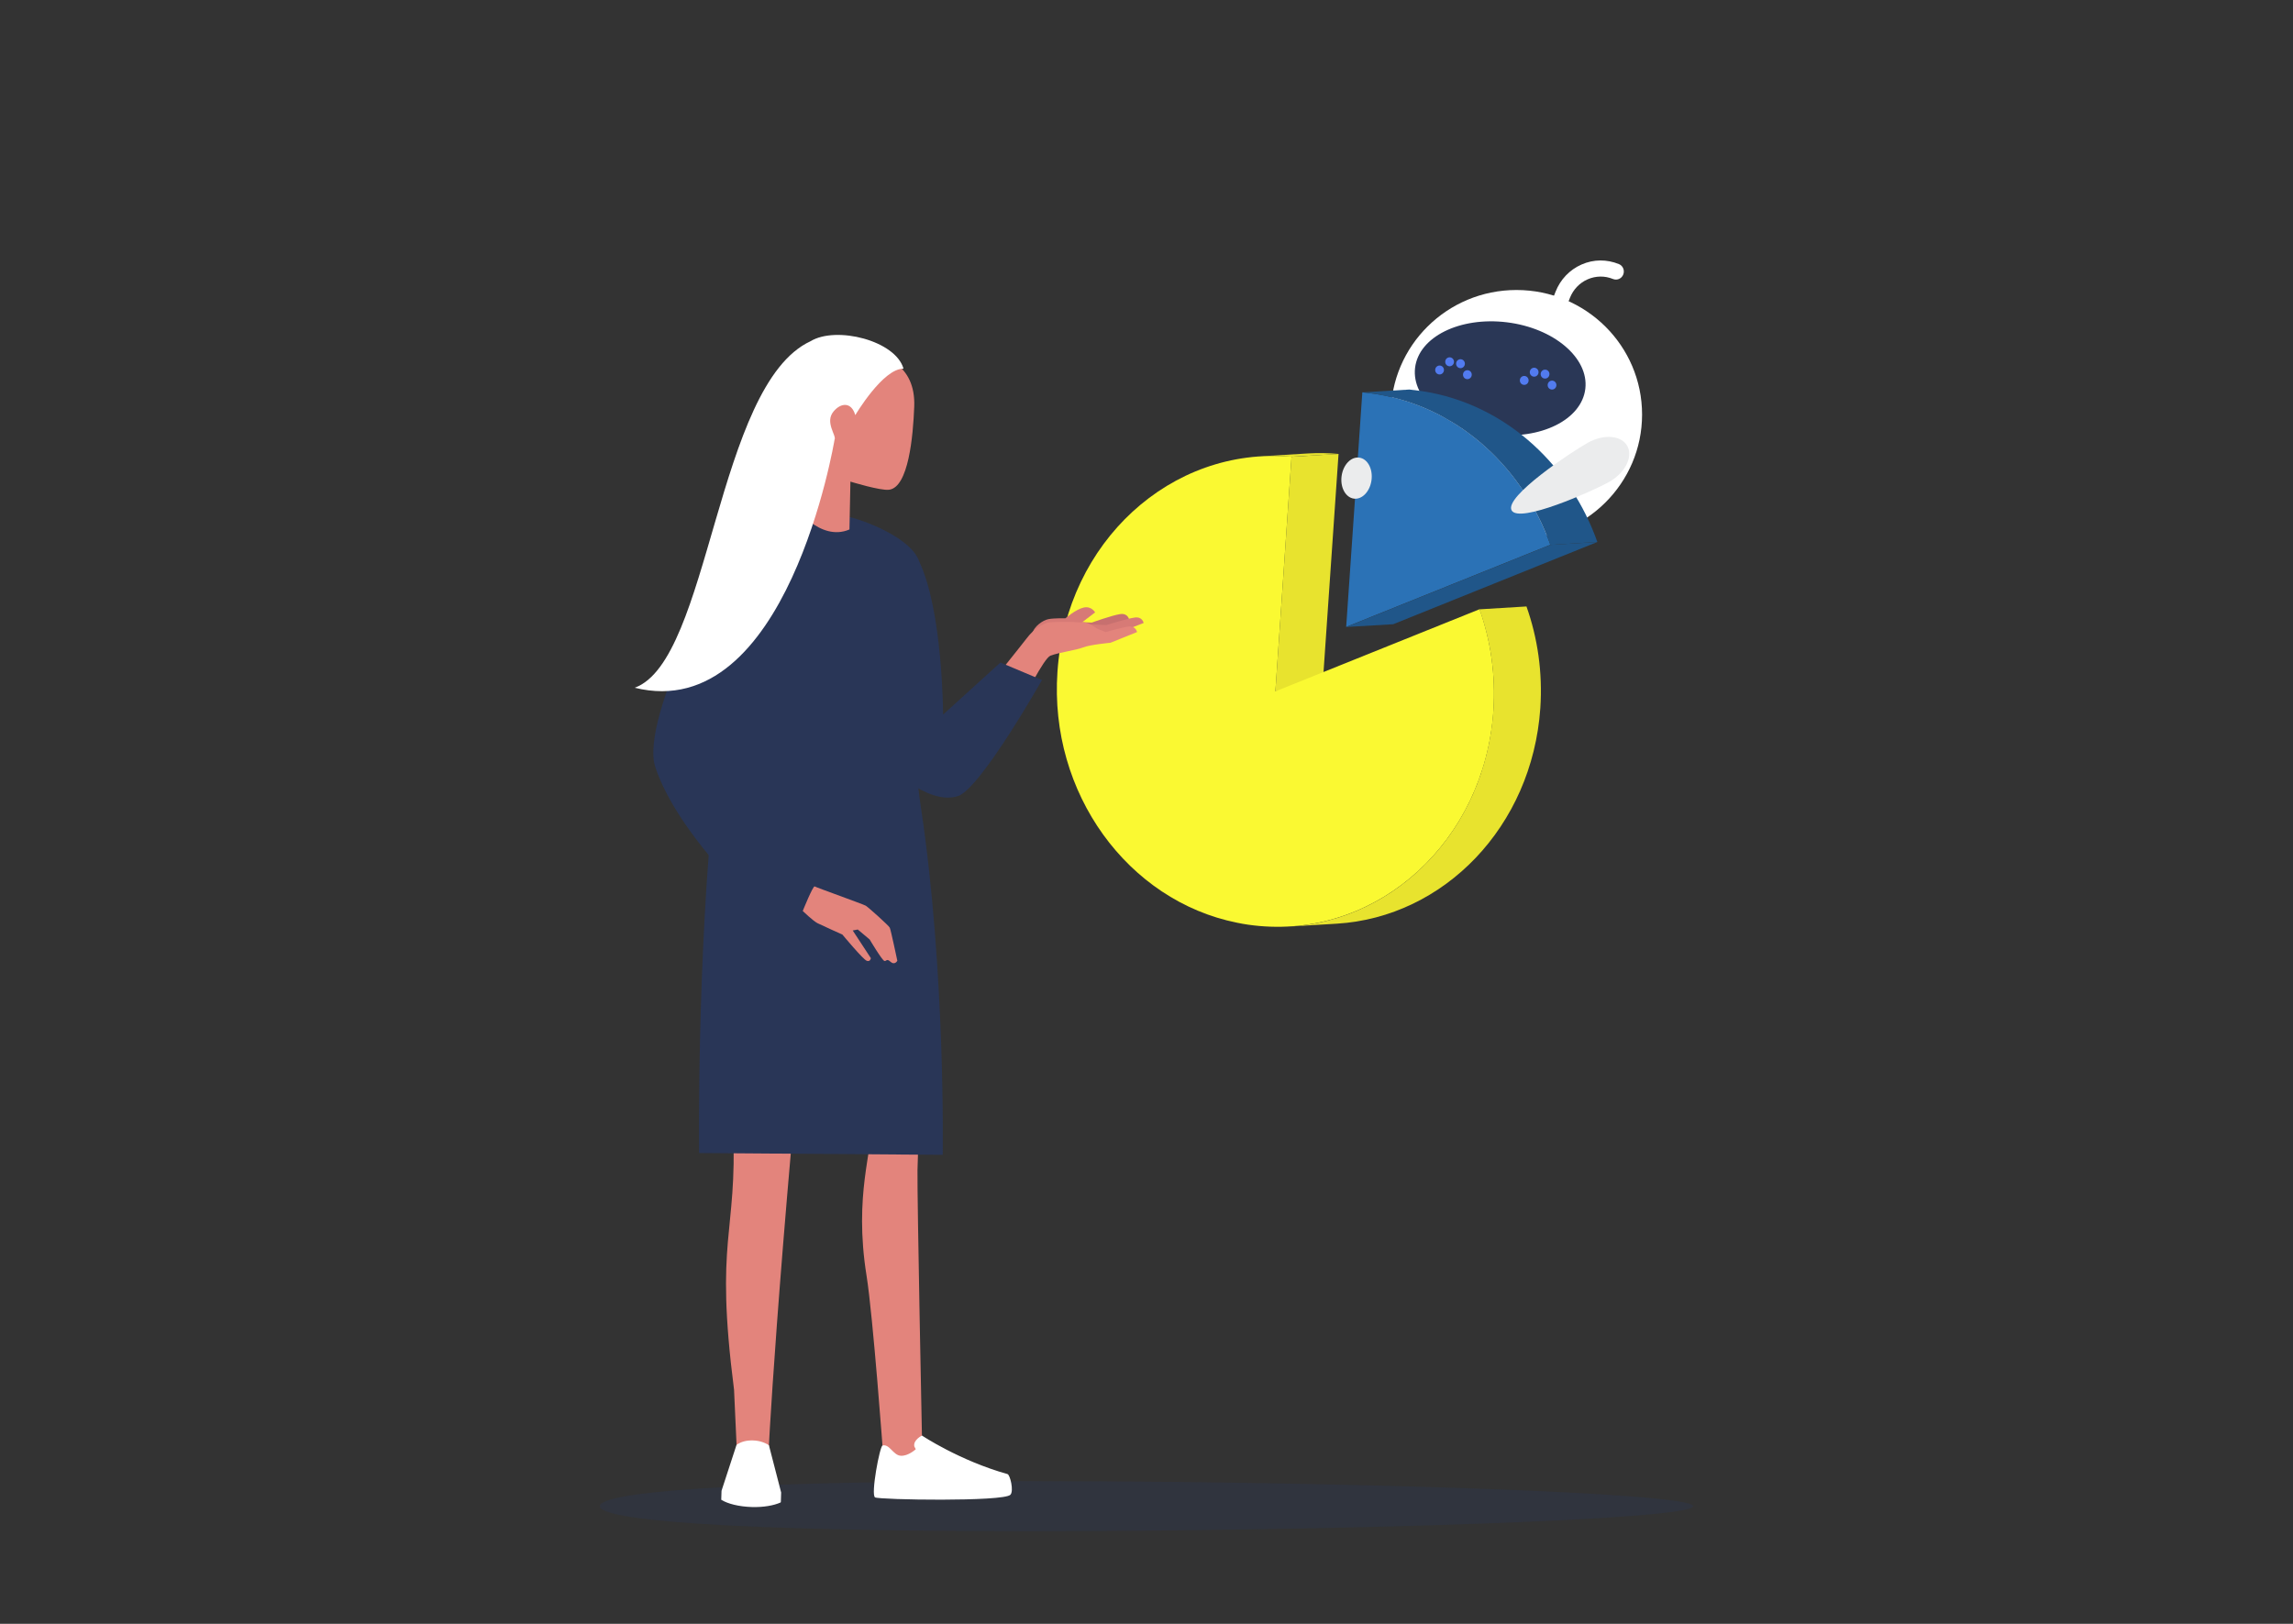 <?xml version="1.0" encoding="utf-8"?>
<!-- Generator: Adobe Illustrator 27.3.1, SVG Export Plug-In . SVG Version: 6.00 Build 0)  -->
<svg version="1.1" id="Layer_1" xmlns="http://www.w3.org/2000/svg" xmlns:xlink="http://www.w3.org/1999/xlink" x="0px" y="0px"
	 viewBox="0 0 2400 1700" style="enable-background:new 0 0 2400 1700;" xml:space="preserve">
<rect x="0" y="0" width="2400" height="1700" fill="#333333" stroke="none"/>
<style type="text/css">
	.st0{opacity:0.3;fill:#293657;enable-background:new    ;}
	.st1{fill:#FFFFFF;}
	.st2{fill:#2A3756;}
	.st3{fill:#527BEF;}
	.st4{fill:#2B72B6;}
	.st5{fill:#205689;}
	.st6{fill:#EBECED;}
	.st7{fill:#E8E32E;}
	.st8{fill:#FAF932;}
	.st9{fill:#E3847C;}
	.st10{fill:#293657;}
	.st11{fill:#D77A76;}
	.st12{fill:#C7706F;}
</style>
<path class="st0" d="M1772.2,1576.8c0,14.5-379.3,26.2-695.4,26.2s-449-11.7-449-26.2s133-26.2,449-26.2
	S1772.2,1562.4,1772.2,1576.8z"/>
<g>
	<g>
		<g>
			<path class="st1" d="M1718.7,434c0,72-58.9,130.4-131.5,130.4S1455.7,506,1455.7,434s58.9-130.4,131.5-130.4
				S1718.7,361.9,1718.7,434L1718.7,434z"/>
			<g>
				<path class="st1" d="M1638.7,424.5c-0.7-0.1-1.4-0.3-2.1-0.5c-12.7-5.2-22.6-15.2-27.9-28c-5.3-12.9-5.5-27.1-0.4-40l19.8-50.5
					c5.1-13,14.8-23.1,27.3-28.6s26.4-5.6,39.1-0.4c4.2,1.7,6.2,6.6,4.5,10.9s-6.4,6.4-10.7,4.7c-8.6-3.5-18-3.4-26.5,0.3
					c-8.5,3.7-15.1,10.6-18.6,19.4l-19.8,50.5c-3.4,8.8-3.4,18.5,0.3,27.2c3.6,8.7,10.4,15.5,19,19c4.2,1.7,6.2,6.6,4.6,10.9
					C1645.8,422.9,1642.3,424.9,1638.7,424.5L1638.7,424.5z"/>
				<g>
					<path class="st2" d="M1659.3,407c-3.8,32.4-46.8,53.7-96,47.7c-49.2-6.1-86-37.2-82.2-69.6s46.8-53.7,96-47.7
						S1663.1,374.7,1659.3,407L1659.3,407z"/>
					<g>
						<path class="st3" d="M1511.3,387.9c-0.3,2.6-2.6,4.4-5.1,4.1s-4.3-2.6-4-5.2s2.6-4.4,5.1-4.1
							C1509.8,383,1511.6,385.3,1511.3,387.9z"/>
						<path class="st3" d="M1540.4,392.8c-0.3,2.6-2.6,4.4-5.1,4.1s-4.3-2.6-4-5.2s2.6-4.4,5.1-4.1
							C1539,387.9,1540.7,390.2,1540.4,392.8L1540.4,392.8z"/>
						<path class="st3" d="M1533.2,381.3c-0.3,2.6-2.6,4.4-5.1,4.1s-4.3-2.6-4-5.2s2.6-4.4,5.1-4.1S1533.5,378.7,1533.2,381.3z"/>
						<path class="st3" d="M1521.8,379.3c-0.3,2.6-2.6,4.4-5.1,4.1s-4.3-2.6-4-5.2s2.6-4.4,5.1-4.1
							C1520.3,374.4,1522.1,376.7,1521.8,379.3L1521.8,379.3z"/>
					</g>
					<g>
						<path class="st3" d="M1599.9,398.8c-0.3,2.6-2.6,4.4-5.1,4.1s-4.3-2.6-4-5.2s2.6-4.4,5.1-4.1
							C1598.4,393.9,1600.2,396.2,1599.9,398.8z"/>
						<path class="st3" d="M1629,403.7c-0.3,2.6-2.6,4.4-5.1,4.1s-4.3-2.6-4-5.2s2.6-4.4,5.1-4.1S1629.3,401.1,1629,403.7
							L1629,403.7z"/>
						<path class="st3" d="M1621.7,392.2c-0.3,2.6-2.6,4.4-5.1,4.1s-4.3-2.6-4-5.2s2.6-4.4,5.1-4.1S1622.1,389.6,1621.7,392.2
							L1621.7,392.2z"/>
						<path class="st3" d="M1610.3,390.2c-0.3,2.6-2.6,4.4-5.1,4.1s-4.3-2.6-4-5.2s2.6-4.4,5.1-4.1S1610.6,387.6,1610.3,390.2z"/>
					</g>
				</g>
			</g>
		</g>
		<g>
			<path class="st4" d="M1449.1,414.1c80.6,16.1,145.5,77.1,173.6,156.2l-213.7,86l16.9-245.6
				C1433.8,411.5,1441.5,412.6,1449.1,414.1L1449.1,414.1z"/>
			<path class="st5" d="M1498.3,411.2c-7.6-1.5-15.4-2.6-23.2-3.4l-49.2,3c7.9,0.7,15.6,1.8,23.2,3.4
				c80.6,16.1,145.5,77.1,173.6,156.2l49.2-3C1643.9,488.2,1579,427.3,1498.3,411.2L1498.3,411.2z"/>
			<polygon class="st5" points="1622.7,570.4 1671.9,567.4 1458.2,653.5 1409,656.4 			"/>
		</g>
		<path class="st6" d="M1683.8,504.8c-16.9,9.3-94.1,43.9-101.7,29.4s63.2-61.5,80-70.8s35.4-7.6,41.3,3.8
			C1709.4,478.7,1700.6,495.5,1683.8,504.8L1683.8,504.8z"/>
		<path class="st6" d="M1435.5,502.7c-1.6,11.9-9.9,20.5-18.5,19.3c-8.7-1.2-14.4-11.8-12.8-23.6c1.6-11.9,9.9-20.5,18.5-19.3
			C1431.3,480.2,1437.1,490.8,1435.5,502.7L1435.5,502.7z"/>
	</g>
	<g>
		<path class="st7" d="M1319.8,477.7l49.2-3c10.5-0.6,21.2-0.5,31.9,0.5l-49.2,3C1341,477.2,1330.3,477.1,1319.8,477.7z"/>
		<polygon class="st7" points="1351.8,478.2 1401,475.2 1384.1,720.8 1334.9,723.8 		"/>
		<path class="st8" d="M1351.8,478.2l-16.9,245.6l213.7-86c11.7,33,17,69,14.5,106.4c-9.3,135.7-119.1,236.5-245.1,225.2
			c-7.9-0.7-15.6-1.8-23.2-3.4c-114.2-22.9-196.8-135.5-188-262.7C1116,567.7,1225.7,466.9,1351.8,478.2L1351.8,478.2z"/>
		<path class="st7" d="M1399.1,967c-16.4,1-32.8,2-49.2,3c112.1-6.7,204.6-101.7,213.1-225.7c2.6-37.4-2.8-73.5-14.5-106.4l49.2-3
			c11.7,33,17,69,14.5,106.4C1603.7,865.3,1511.3,960.2,1399.1,967z"/>
	</g>
</g>
<g>
	<g id="_04_3_4">
		<g id="_04_Standing">
			<g id="leg">
				<path class="st9" d="M960.3,1225c0.7-42.9,9.7-172.4,9.7-172.4S850.6,803.2,826,862.7c0,0,82.9,290.4,85.5,315.2
					s-18.2,72.4-4.5,157.7c6.8,42.7,17.4,187.7,17.4,187.7l31,27.4l9.7-40.5C965.1,1510.2,959.9,1255.3,960.3,1225L960.3,1225z"/>
			</g>
		</g>
		<path class="st10" d="M765.9,576.9c0,0-97.8,173.8-79.9,226.6c23.1,68.1,100.2,139.6,100.2,139.6L765.9,576.9L765.9,576.9z"/>
		<g id="_04_Front">
			<g id="leg-2">
				<path class="st9" d="M747.8,950.8c0,0,14.6,100.1,19.6,229.8c4.4,113.7-19.6,114.3,0.9,274.3l2.7,59.2l32.9,16
					c0,0,7.8-180.1,50.5-606.6C854.4,923.6,771.7,891,747.8,950.8L747.8,950.8z"/>
			</g>
			<path id="dress" class="st10" d="M831.7,525c-26.7,1.7-56.1,6.3-64.3,34.2c-5.5,38,3.3,144.9-19.6,269.1
				c-18.5,174.5-16.1,378.8-16.1,378.8l255,1.9c0,0,3.2-191.3-22.9-364.3C946,727.6,978.6,641,962.2,588.1
				c-7.8-24.9-58.9-44.2-76.1-47.5C884.1,540.2,854.4,523.6,831.7,525L831.7,525z"/>
		</g>
		<path id="head" class="st9" d="M897.5,369.9c26.9-1.1,61.1,11.5,59.4,55.8c-1.2,31.1-6,84.4-26.3,87c-9,1.2-40.5-8.5-40.5-8.5
			l-1,50.1c-31.1,13.4-58.5-25.4-58.5-25.4l20.4-49C850.9,479.9,808.9,373.5,897.5,369.9L897.5,369.9z"/>
		<path id="hair" class="st1" d="M848.4,357.2L848.4,357.2C749.4,403,743.3,691.6,664.3,720c159.8,39.6,209.2-259.8,209.2-259.8
			c2.3-4-10.5-18.1-1.1-29.4c7.6-9.2,18.7-10.4,22.8,3.8c0,0,29-49.1,50.5-48.6C937.3,356.4,875.1,341,848.4,357.2L848.4,357.2z"/>
		<path class="st1" d="M923.7,1513.3c-2.9,0.8-12.5,51.7-7.8,54.3c4.6,2.6,134.1,4.7,141.6-2.7c3.9-3.9-0.3-21-3-21.7
			c-50-14-89.5-40.3-89.5-40.3s-9.5,4.6-8,11.4l1.5,2.9c0,0-8.1,7.5-15.9,6.8C934.8,1523.4,931,1511.4,923.7,1513.3L923.7,1513.3z"
			/>
		<path class="st1" d="M770.9,1512.6c5-3.4,10.3-4.8,17.4-4.6c6.3,0.2,11.9,2,16.5,5l12.8,49.5l-0.3,9.6c0-0.1,0,0.3-0.2,0.8
			c-7.1,3.2-18,5.2-30.3,4.8c-13.4-0.4-25.2-3.4-31.9-7.6l0.3-9.4L770.9,1512.6L770.9,1512.6z"/>
		<g>
			<g>
				<path class="st11" d="M1112.5,666.9l33.7-25.8c0,0-3.7-6.8-11.8-5.1c-8.1,1.7-19.3,11.3-19.3,11.3s-12.2-0.3-17.9,0.9
					s-15.1,7.5-16.7,15.1C1079,670.8,1092.5,678.5,1112.5,666.9L1112.5,666.9z"/>
				<path class="st12" d="M1122.4,668.3c8.2-1.3,16.9-2.2,16.9-2.2l42.5-17.5c0,0-1.1-6.9-9.4-5.7s-29.7,8.9-29.7,8.9l-17.8-0.8
					C1124.8,651,1117.7,669.1,1122.4,668.3L1122.4,668.3z"/>
				<path class="st11" d="M1137.6,670.9c8.2-1.3,16.9-2.2,16.9-2.2l42.5-16.5c0,0-1.2-6.9-9.4-5.7c-8.3,1.2-29.7,7.9-29.7,7.9
					l-17.8-0.8C1140.1,653.7,1133,671.7,1137.6,670.9L1137.6,670.9z"/>
				<path class="st9" d="M1062.7,749c9.6-19.6,30-60,36.8-62.6c9-3.4,26.9-5.7,34.1-8.6c7.1-2.9,28.7-4.9,28.7-4.9l27.8-11.2
					c0,0-1.2-6.9-9.4-5.7c-8.3,1.2-23.4,5.8-23.4,5.8l-9.4-3.9c0,0-7.8-6.1-13.6-6.5c-5.8-0.3-34.4-0.9-38.7,0.7
					c-4.3,1.6-13,5.6-20.7,15.8c-5.8,7.8-45.8,56.8-60.1,77L1062.7,749L1062.7,749z"/>
			</g>
			<path class="st10" d="M1090.6,711.9l-43.5-18.3l-60,54.5c0,0-0.3-108.4-24.9-160c-53.6-0.1-33.8,211.8-33.8,211.8
				s41.6,43.7,74.1,33.6C1026,826.2,1090.6,711.9,1090.6,711.9L1090.6,711.9z"/>
		</g>
	</g>
	<path class="st9" d="M852.7,928c1.7,1.1,51.1,18.7,53.5,20.2c2.5,1.5,24,20.7,25.1,23s7.9,34.6,7.9,34.6s-2.7,5.1-7.1,1.1
		c-4.4-4-4.2-0.2-6.5-0.9c-2.4-0.7-15.4-22.5-15.4-22.5l-12.4-10.4l-5.3,1l19,29c0,0-0.5,4-4.2,2.8c-3.7-1.1-25.6-27.5-25.6-27.5
		s-21.4-9.6-26.2-12c-4.7-2.5-15.3-12.7-15.3-12.7S851,926.9,852.7,928L852.7,928z"/>
</g>
</svg>
